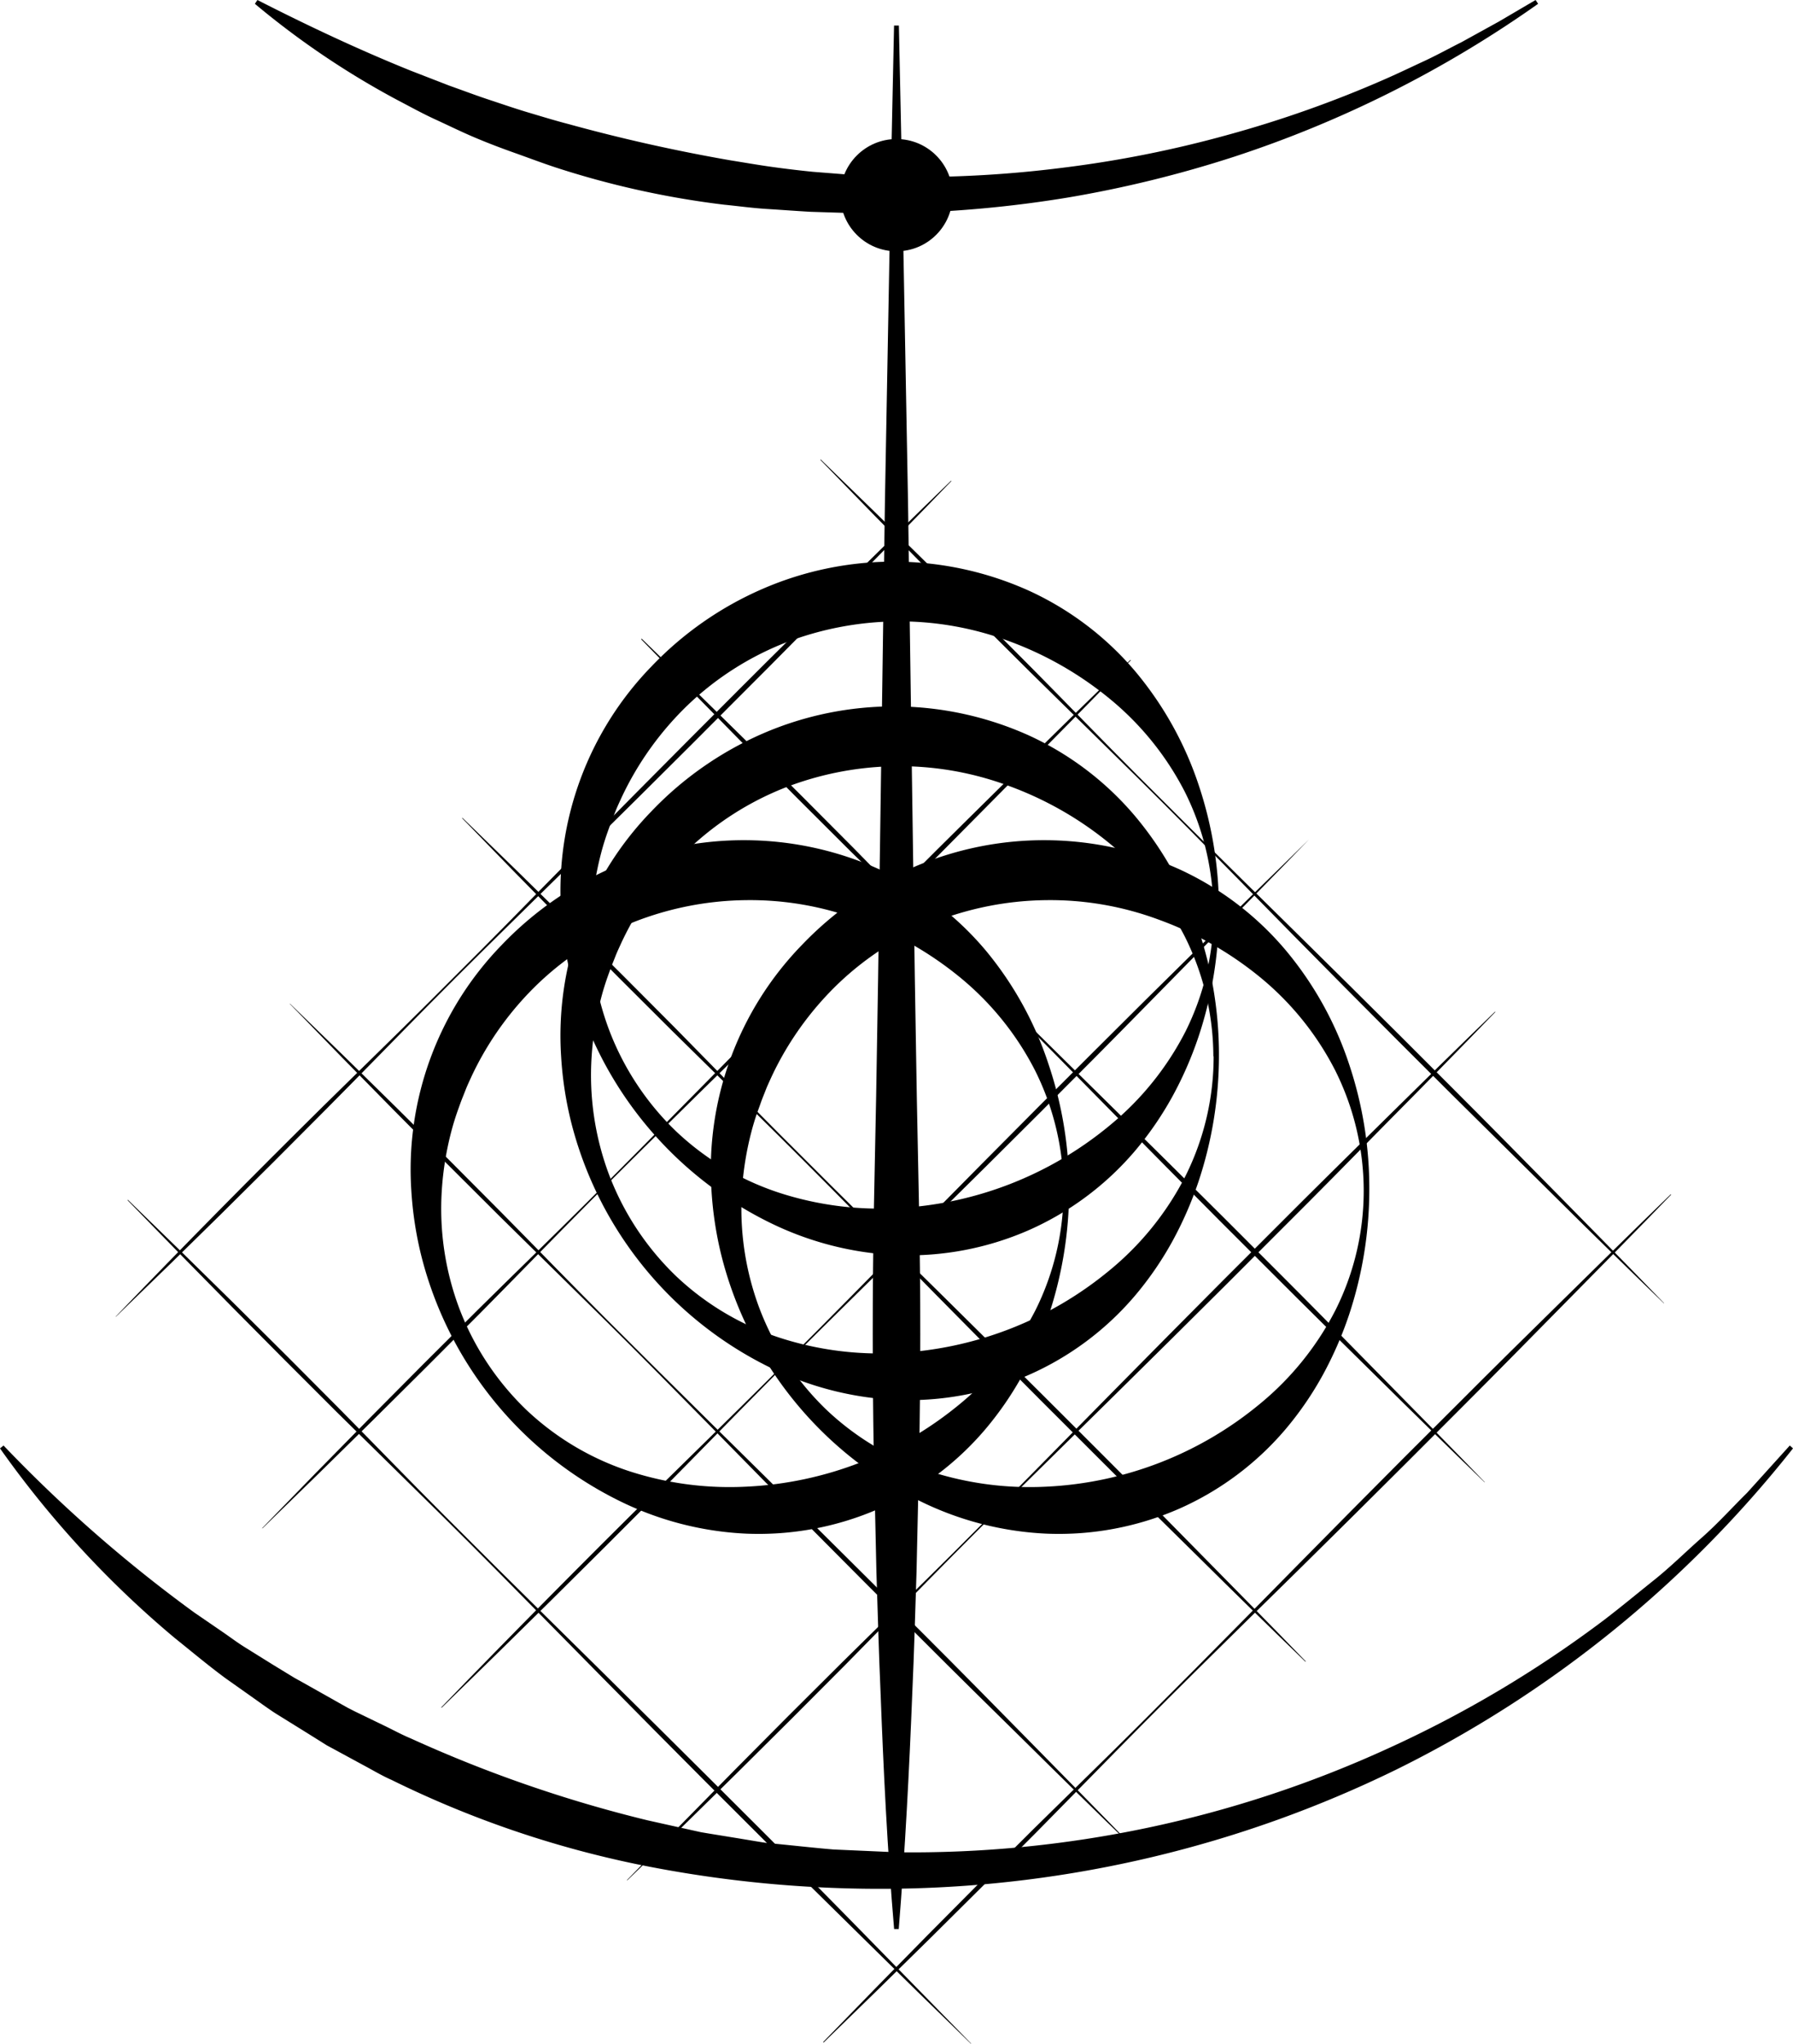 <svg viewBox="0 0 263.3 300.02" xmlns="http://www.w3.org/2000/svg" fill="000000"><path d="m179 133.81a58.41 58.41 0 0 1 -3 18.38 54.33 54.33 0 0 1 -3.81 8.73 49.13 49.13 0 0 1 -5.49 8 43.59 43.59 0 0 1 -15.7 11.7 44.06 44.06 0 0 1 -19.37 3.63 46.83 46.83 0 0 1 -18.85-4.9 55.19 55.19 0 0 1 -28.94-36 53 53 0 0 1 -1.44-9.51 47.28 47.28 0 0 1 13.26-36 50.09 50.09 0 0 1 16.34-11.4 48.35 48.35 0 0 1 39.13.29 45 45 0 0 1 15.67 11.93 51 51 0 0 1 9.28 16.75 57.43 57.43 0 0 1 2.92 18.4zm-.82 0a39.53 39.53 0 0 0 -4.18-17.55 43.06 43.06 0 0 0 -11.1-13.73 50.75 50.75 0 0 0 -14.84-8.45 46.08 46.08 0 0 0 -16.45-2.86 46.61 46.61 0 0 0 -16.34 3.15 44.08 44.08 0 0 0 -14.13 9 45.91 45.91 0 0 0 -9.89 13.76c-.29.65-.61 1.3-.88 2s-.54 1.33-.78 2-.49 1.35-.7 2-.43 1.38-.61 2.08a45.2 45.2 0 0 0 -1.4 8.62 41.56 41.56 0 0 0 2.6 17.45 40.63 40.63 0 0 0 9.85 14.84 40.21 40.21 0 0 0 15.17 9 47.68 47.68 0 0 0 17.11 2.24 53.08 53.08 0 0 0 31.39-12.18 43.41 43.41 0 0 0 11.1-13.78 39.24 39.24 0 0 0 4.12-17.59z"></path><path d="m225.87.56a167.5 167.5 0 0 1 -44.62 22.44 171.42 171.42 0 0 1 -24.45 6 174.94 174.94 0 0 1 -25.15 2.29h-6.33l-6.33-.2c-2.11-.12-4.22-.28-6.33-.41s-4.21-.42-6.32-.63a130.45 130.45 0 0 1 -24.78-5.48c-2-.66-4-1.42-6-2.13s-3.92-1.44-5.88-2.27-3.84-1.76-5.76-2.64-3.77-1.91-5.63-2.88a122.34 122.34 0 0 1 -20.86-14.09l.37-.56c7.43 3.79 14.89 7.3 22.5 10.37l5.7 2.21c1.93.68 3.84 1.41 5.78 2.05s3.87 1.31 5.82 1.89 3.9 1.18 5.87 1.69q11.77 3.24 23.81 5.33c2 .32 4 .67 6 .95s4 .52 6.08.73l6.1.48 6.13.26a170.15 170.15 0 0 0 24.5-1.34 167.24 167.24 0 0 0 24.13-4.8 168.15 168.15 0 0 0 23.28-8.25c1.89-.83 3.75-1.73 5.63-2.6s3.68-1.87 5.53-2.8l5.44-3 5.4-3.17z"></path><path d="m263.3 212.62a170.4 170.4 0 0 1 -58.25 47.15 172.18 172.18 0 0 1 -73.4 17.49 178.25 178.25 0 0 1 -38-3.57 150.23 150.23 0 0 1 -36.15-12.4c-1.46-.64-2.82-1.47-4.24-2.22l-4.2-2.28-1.06-.57-1-.63-2-1.25-4.06-2.52c-.34-.21-.68-.42-1-.64l-1-.69-1.94-1.38-3.89-2.75c-2.56-1.89-5-3.94-7.47-5.92a146.27 146.27 0 0 1 -25.64-27.82l.52-.42a207.53 207.53 0 0 0 28 24.51l3.82 2.62c1.28.86 2.5 1.81 3.82 2.61l3.92 2.44 2 1.22 1 .61c.33.2.67.38 1 .56l4 2.25 2 1.13 1 .56 1 .51 4.13 2c1.39.66 2.73 1.41 4.16 2a195.21 195.21 0 0 0 34.72 12l4.49 1 2.25.5 1.13.25 1.13.19 4.55.74 2.28.38c.75.12 1.51.26 2.28.32 3.06.29 6.11.64 9.18.9l9.23.41a167.92 167.92 0 0 0 72-15.14 168.94 168.94 0 0 0 32-19c2.47-1.89 4.86-3.88 7.29-5.82s4.65-4.15 7-6.22 4.43-4.39 6.65-6.58l6.28-6.95z"></path><path d="m179 155.07a58.5 58.5 0 0 1 -3 18.38 54.61 54.61 0 0 1 -3.81 8.72 48.7 48.7 0 0 1 -5.49 8 43.47 43.47 0 0 1 -15.7 11.7 44.21 44.21 0 0 1 -19.37 3.64 46.84 46.84 0 0 1 -18.85-4.91 55.13 55.13 0 0 1 -28.94-36 53 53 0 0 1 -1.44-9.5 47.28 47.28 0 0 1 13.26-36 50.39 50.39 0 0 1 16.34-11.41 48.35 48.35 0 0 1 39.13.29 44.88 44.88 0 0 1 15.65 11.94 51.08 51.08 0 0 1 9.28 16.74 57.54 57.54 0 0 1 2.94 18.41zm-.82 0a39.54 39.54 0 0 0 -4.18-17.56 43.06 43.06 0 0 0 -11.1-13.73 50.72 50.72 0 0 0 -14.84-8.44 45.86 45.86 0 0 0 -16.45-2.86 46.38 46.38 0 0 0 -16.34 3.15 44.05 44.05 0 0 0 -14.13 9 45.91 45.91 0 0 0 -9.89 13.76c-.29.65-.61 1.3-.88 2s-.54 1.33-.78 2-.49 1.35-.7 2-.43 1.38-.61 2.09a45.2 45.2 0 0 0 -1.4 8.62 41.61 41.61 0 0 0 2.6 17.45 40.67 40.67 0 0 0 9.85 14.83 40.21 40.21 0 0 0 15.17 9 47.46 47.46 0 0 0 17.11 2.24 53.08 53.08 0 0 0 31.39-12.19 43.41 43.41 0 0 0 11.08-13.78 39.2 39.2 0 0 0 4.14-17.58z"></path><path d="m157 174.71a58.5 58.5 0 0 1 -3 18.38 54.61 54.61 0 0 1 -3.81 8.72 48.7 48.7 0 0 1 -5.49 8 43.59 43.59 0 0 1 -15.7 11.7 44.06 44.06 0 0 1 -19.37 3.63 46.83 46.83 0 0 1 -18.85-4.9 55.13 55.13 0 0 1 -28.94-36 53 53 0 0 1 -1.44-9.5 47.28 47.28 0 0 1 13.26-36 50.39 50.39 0 0 1 16.34-11.41 48.35 48.35 0 0 1 39.13.29 44.88 44.88 0 0 1 15.65 11.94 51 51 0 0 1 9.22 16.74 57.54 57.54 0 0 1 3 18.41zm-.82 0a39.55 39.55 0 0 0 -4.18-17.56 42.9 42.9 0 0 0 -11.09-13.73 50.72 50.72 0 0 0 -14.85-8.42 45.65 45.65 0 0 0 -16.45-2.86 46.37 46.37 0 0 0 -16.34 3.14 44.08 44.08 0 0 0 -14.13 9 45.91 45.91 0 0 0 -9.89 13.72c-.29.65-.61 1.3-.88 2s-.54 1.33-.78 2-.49 1.35-.7 2-.43 1.38-.61 2.08a45.3 45.3 0 0 0 -1.4 8.63 41.61 41.61 0 0 0 2.6 17.45 40.67 40.67 0 0 0 9.85 14.84 40.21 40.21 0 0 0 15.17 9 47.68 47.68 0 0 0 17.11 2.24 53.08 53.08 0 0 0 31.39-12.17 43.41 43.41 0 0 0 11.08-13.78 39.2 39.2 0 0 0 4.1-17.58z"></path><path d="m201.08 174.71a58.5 58.5 0 0 1 -3 18.38 54.61 54.61 0 0 1 -3.81 8.72 48.7 48.7 0 0 1 -5.49 8 43.64 43.64 0 0 1 -15.69 11.7 44.13 44.13 0 0 1 -19.38 3.63 46.83 46.83 0 0 1 -18.85-4.9 55.13 55.13 0 0 1 -28.94-36 53 53 0 0 1 -1.44-9.5 47.28 47.28 0 0 1 13.26-36 50.33 50.33 0 0 1 16.35-11.41 48.33 48.33 0 0 1 39.12.29 44.88 44.88 0 0 1 15.65 11.94 51 51 0 0 1 9.28 16.74 57.26 57.26 0 0 1 2.94 18.41zm-.82 0a39.54 39.54 0 0 0 -4.18-17.56 42.92 42.92 0 0 0 -11.08-13.73 50.8 50.8 0 0 0 -14.85-8.42 45.74 45.74 0 0 0 -16.46-2.86 46.37 46.37 0 0 0 -16.34 3.14 44.08 44.08 0 0 0 -14.13 9 46.08 46.08 0 0 0 -9.89 13.72c-.29.65-.61 1.3-.88 2s-.54 1.33-.77 2-.5 1.35-.71 2-.43 1.38-.61 2.08a45.3 45.3 0 0 0 -1.4 8.63 41.61 41.61 0 0 0 2.6 17.45 40.67 40.67 0 0 0 9.85 14.84 40.21 40.21 0 0 0 15.17 9 47.68 47.68 0 0 0 17.11 2.24 53.08 53.08 0 0 0 31.37-12.19 43.41 43.41 0 0 0 11.08-13.78 39.07 39.07 0 0 0 4.12-17.56z"></path><path d="m132 3.75.37 17.47.33 17.46.64 34.93 1 69.85.29 17.47.35 17.46q.32 17.48 0 34.93l-.39 17.46c-.2 5.83-.34 11.65-.61 17.47-.46 11.64-1.06 23.28-2 34.93h-.68c-1-11.65-1.56-23.29-2-34.93-.26-5.82-.4-11.64-.6-17.47l-.39-17.46q-.3-17.46 0-34.93l.35-17.46.29-17.47 1-69.85.64-34.93.33-17.46.37-17.47z"></path><path d="m94.22 93.75q15.78 15.25 31.15 30.77c5.12 5.19 10.2 10.44 15.35 15.61s10.33 10.31 15.53 15.42c10.4 10.24 20.8 20.49 31.09 30.83 5.17 5.16 10.28 10.36 15.4 15.57s10.24 10.39 15.31 15.64h-.05q-7.87-7.6-15.65-15.31c-5.2-5.12-10.4-10.23-15.56-15.4-10.34-10.29-20.59-20.69-30.83-31.09-5.11-5.2-10.24-10.4-15.42-15.53s-10.42-10.18-15.61-15.26q-15.54-15.42-30.77-31.15z"></path><path d="m67.91 120.06q15.75 15.21 31.15 30.76c5.13 5.2 10.2 10.44 15.36 15.61s10.33 10.31 15.53 15.43q15.6 15.34 31.09 30.83c5.16 5.15 10.28 10.36 15.39 15.56s10.25 10.39 15.32 15.64l-.05.05q-7.87-7.6-15.65-15.31c-5.2-5.12-10.41-10.23-15.56-15.4q-15.49-15.43-30.83-31.09c-5.12-5.2-10.24-10.39-15.43-15.53s-10.41-10.22-15.6-15.35q-15.54-15.42-30.77-31.15z"></path><path d="m42.58 147.33q15.75 15.21 31.15 30.77c5.13 5.19 10.2 10.44 15.36 15.6s10.33 10.3 15.53 15.43q15.6 15.36 31.09 30.83c5.16 5.15 10.28 10.36 15.39 15.56s10.25 10.4 15.32 15.65v.05q-7.87-7.61-15.65-15.32c-5.2-5.11-10.41-10.23-15.56-15.39q-15.51-15.45-30.83-31.09c-5.12-5.2-10.24-10.4-15.43-15.53s-10.41-10.23-15.6-15.36q-15.54-15.42-30.77-31.15z"></path><path d="m18.78 176.13q15.75 15.21 31.15 30.77c5.13 5.19 10.2 10.44 15.36 15.61s10.33 10.31 15.53 15.42q15.6 15.36 31.08 30.83 7.75 7.74 15.4 15.57t15.32 15.67h-.06q-7.86-7.61-15.64-15.31c-5.2-5.12-10.41-10.23-15.56-15.4-10.36-10.29-20.59-20.67-30.83-31.07-5.12-5.2-10.24-10.4-15.43-15.53s-10.41-10.23-15.6-15.35q-15.5-15.42-30.77-31.15z"></path><path d="m120.52 67.45q15.75 15.21 31.15 30.77c5.13 5.19 10.2 10.44 15.35 15.6s10.33 10.31 15.53 15.43c10.4 10.24 20.8 20.49 31.09 30.83 5.17 5.16 10.28 10.36 15.4 15.56s10.24 10.4 15.31 15.65v.05q-7.87-7.6-15.64-15.31t-15.56-15.4q-15.53-15.45-30.84-31.09c-5.11-5.2-10.23-10.4-15.42-15.53s-10.42-10.23-15.61-15.35q-15.59-15.42-30.82-31.16z"></path><path d="m38.49 224.34q15.67-16.2 31.68-32.06c5.34-5.28 10.74-10.5 16.06-15.8s10.61-10.64 15.88-16q15.81-16.05 31.74-32c5.3-5.31 10.66-10.58 16-15.85s10.71-10.53 16.15-15.76l.06.06q-7.89 8.07-15.81 16.07t-15.85 16q-15.9 16-32 31.74c-5.35 5.27-10.7 10.54-16 15.88s-10.52 10.72-15.8 16.06q-15.88 16-32.06 31.68z"></path><path d="m64.8 250.64q15.66-16.2 31.67-32c5.35-5.28 10.74-10.51 16.06-15.81s10.61-10.63 15.88-16c10.54-10.7 21.09-21.4 31.74-32q8-8 16-15.86t16.1-15.76c-5.22 5.4-10.5 10.75-15.77 16.1s-10.48 10.69-15.78 16.03q-15.9 16-32 31.74c-5.35 5.27-10.7 10.54-16 15.88s-10.51 10.72-15.79 16.04q-15.91 16-32.06 31.7z"></path><path d="m92.07 276q15.68-16.2 31.68-32.05c5.34-5.28 10.74-10.51 16.06-15.81s10.61-10.63 15.88-16c10.54-10.7 21.09-21.4 31.74-32 5.3-5.32 10.66-10.59 16-15.86s10.7-10.54 16.1-15.76l.05.05q-7.83 8.1-15.77 16.1c-5.26 5.35-10.53 10.71-15.85 16-10.59 10.65-21.29 21.2-32 31.74-5.36 5.27-10.71 10.54-16 15.88s-10.5 10.71-15.78 16.06q-15.87 16-32.06 31.68z"></path><path d="m120.87 299.78q15.3-15.82 30.93-31.31c5.22-5.15 10.49-10.25 15.68-15.43s10.36-10.38 15.51-15.61c10.29-10.45 20.58-20.9 31-31.24 5.18-5.2 10.41-10.34 15.64-15.48s10.45-10.3 15.72-15.39l.06.05c-5.1 5.28-10.25 10.5-15.4 15.72s-10.28 10.46-15.47 15.64q-15.53 15.6-31.25 31c-5.22 5.14-10.45 10.29-15.61 15.5s-10.27 10.47-15.43 15.69q-15.49 15.61-31.3 30.92z"></path><path d="m17 193.26q15-15.6 30.45-30.86c5.15-5.08 10.35-10.11 15.47-15.21s10.21-10.19 15.28-15.39q15.21-15.47 30.54-30.8c5.11-5.12 10.27-10.19 15.42-15.26s10.3-10.15 15.5-15.17l.05.05q-7.53 7.81-15.17 15.5c-5.07 5.16-10.13 10.32-15.25 15.42q-15.29 15.38-30.8 30.55c-5.16 5.07-10.31 10.14-15.39 15.28s-10.1 10.32-15.21 15.46q-15.27 15.41-30.89 30.48z"></path><circle cx="131.65" cy="28.65" r="8.24"></circle></svg>